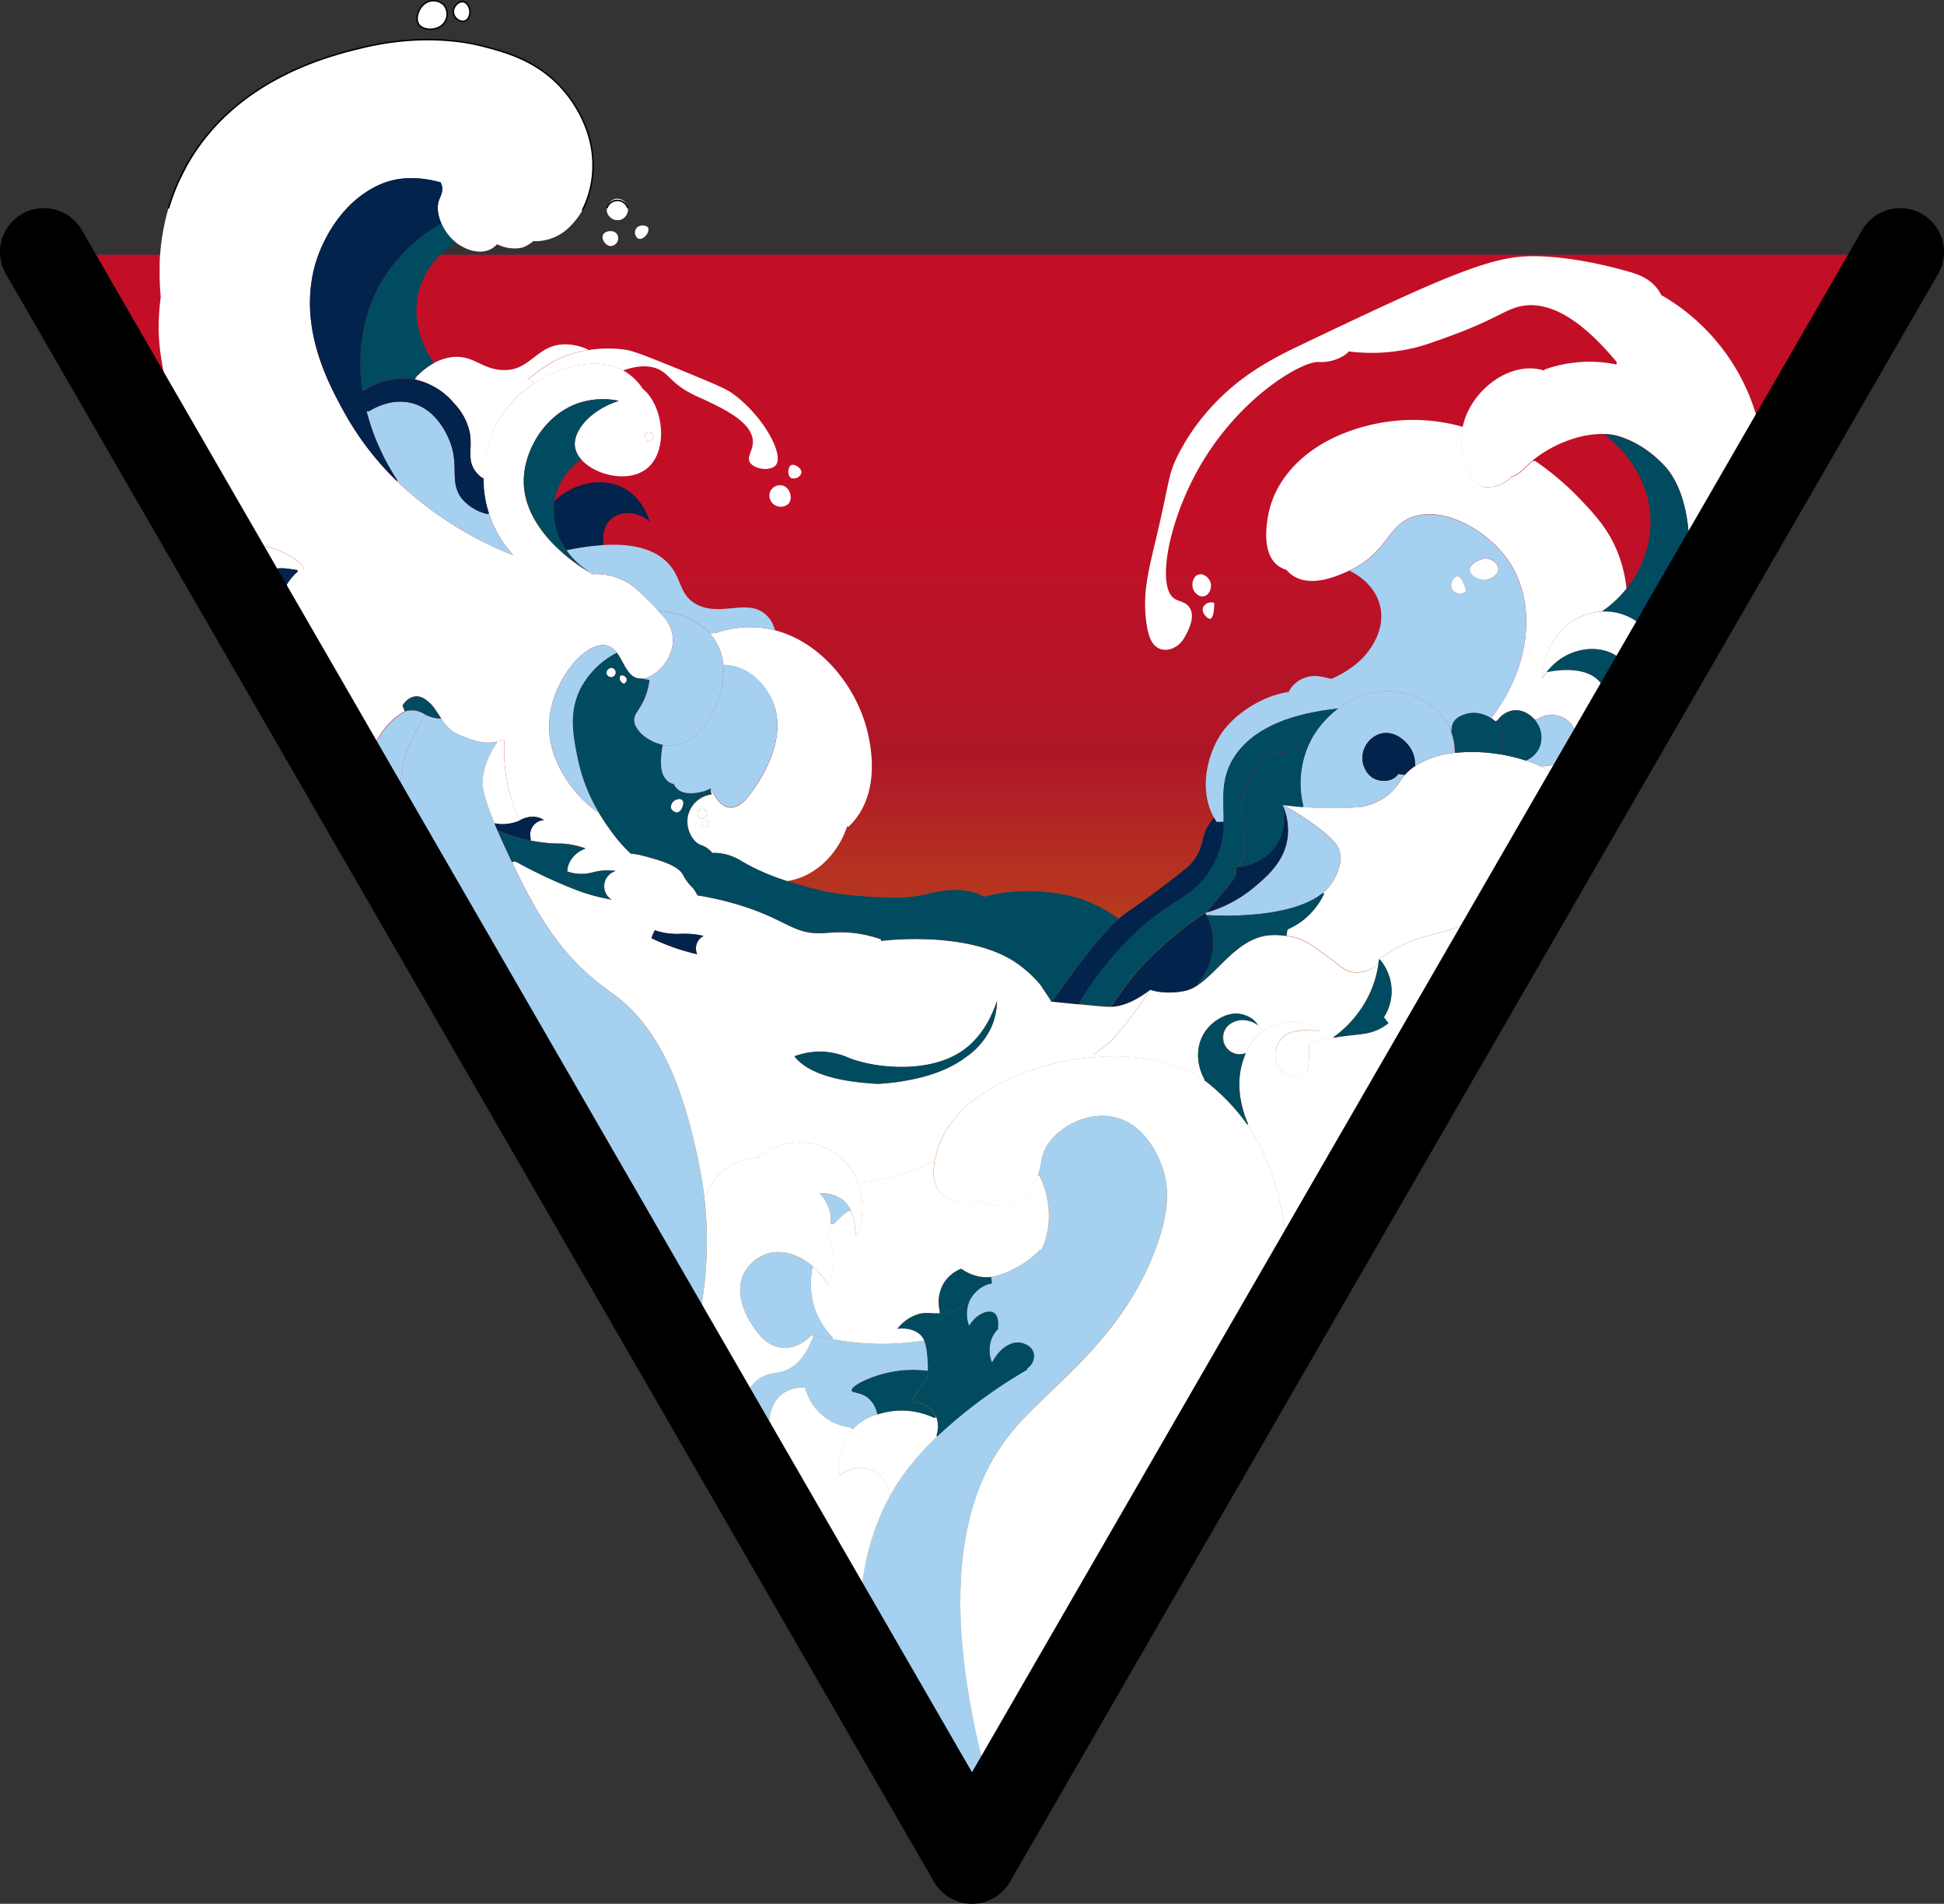 <svg xmlns="http://www.w3.org/2000/svg" xmlns:xlink="http://www.w3.org/1999/xlink" viewBox="0 0 665.09 651.19"><rect x="0" y="0" width="665.09" height="651.19" fill="#333333" stroke="none"/><defs><style>.cls-1{fill:url(#linear-gradient);}.cls-2{fill:#fff;}.cls-3{fill:#014b60;}.cls-4{fill:#a6d0ef;}.cls-5{fill:#01234c;}.cls-6,.cls-7,.cls-8{fill:none;stroke:#000;}.cls-6,.cls-8{stroke-linecap:round;stroke-linejoin:round;}.cls-6{stroke-width:0.44px;}.cls-7{stroke-miterlimit:10;stroke-width:0.5px;}.cls-8{stroke-width:30px;}</style><linearGradient id="linear-gradient" x1="368.65" y1="309.46" x2="368.65" y2="859.46" gradientTransform="translate(699.3 946.59) rotate(180)" gradientUnits="userSpaceOnUse"><stop offset="0" stop-color="#fff"/><stop offset="0.33" stop-color="#f80" stop-opacity="0.7"/><stop offset="0.4" stop-color="#ff8201" stop-opacity="0.7"/><stop offset="0.48" stop-color="#ff7006" stop-opacity="0.68"/><stop offset="0.55" stop-color="#ff520d" stop-opacity="0.66"/><stop offset="0.63" stop-color="#ff2917" stop-opacity="0.63"/><stop offset="0.69" stop-color="#ff0320" stop-opacity="0.6"/><stop offset="0.74" stop-color="#ff0220" stop-opacity="0.64"/><stop offset="0.84" stop-color="#ff0021" stop-opacity="0.7"/></linearGradient></defs><title>V1.2 - wave unbordered.1 border</title><g id="Layer_2" data-name="Layer 2"><g id="Layer_4" data-name="Layer 4"><polyline class="cls-1" points="13.11 87.13 330.65 637.13 648.2 87.13"/><g id="Waves_LP" data-name="Waves LP"><g id="_Group_" data-name="&lt;Group&gt;"><path class="cls-2" d="M553,124.68l.16-.78c-14.36-17.35-24.68-20.3-31.68-19.36-6.22.82-9,4.6-27,11-5.8,2.09-8.92,3.19-13.22,4a61.9,61.9,0,0,1-19.88.65l0,.2a13,13,0,0,1-1.72,1.32,15.17,15.17,0,0,1-8.73,2.11c-5.71-.15-28.32,12.67-42.11,38.72-9.34,17.66-13,38.34-7,42.25,1.56,1,3.91,1,5.26,3.21,1.75,2.91-.1,7-1.92,10.19s-5.7,5.08-8.83,3.51c-2.34-1.18-3.48-4.11-4.11-8.63-1.43-10.24.72-17.88,3.43-29.41,4.59-19.49,3.92-20.78,7-27.28a72.72,72.72,0,0,1,10.7-15.95c10.76-12.31,22.85-18.22,32.42-22.78,41-19.52,61.74-29.29,75.69-29.92,0,0,13.36-1.27,36.09,5.28,2.88.83,7,2.25,9.74,6.12a13.6,13.6,0,0,1,1.19,2l.13-.06a70.41,70.41,0,0,1,34.25,49.9c-6,14.57-14.44,30.66-25.76,50.2,2.45-18.76-.37-34.09-7.68-41.93-8.68-9.31-17.83-10.58-17.83-10.58a24.71,24.71,0,0,0-3-.23,33.45,33.45,0,0,0-10.18,1.57,42.77,42.77,0,0,0-12.43,6.24q-.92.7-1.69,1.35c-3.41,2.87-4.88,5.05-7.08,5.31v.06a11.43,11.43,0,0,1-2.68,2.16,11.11,11.11,0,0,1-6.94,1.46c-4.93-1-8.78-11.27-7.29-19.92,0-.23.08-.46.13-.68,2.35-11.33,14-21,24.68-19.89a15.58,15.58,0,0,1,3.21.66l.11-.35A44.75,44.75,0,0,1,539,124,44,44,0,0,1,553,124.68Z"/><path class="cls-3" d="M569.46,159.37c7.31,7.84,10.13,23.17,7.68,41.93q-4.91,8.48-10.55,17.87c-4-5.73-10.43-10.34-18.38-10V209a38.68,38.68,0,0,0,8.19-7.67,35.78,35.78,0,0,0,8.24-22c.39-19-14.48-29.76-16-30.79a24.71,24.71,0,0,1,3,.23S560.78,150.06,569.46,159.37Z"/><path class="cls-2" d="M566.59,219.17q-3.83,6.38-8,13.23a14.26,14.26,0,0,0-4.52-7.28c-6.34-5.24-18.21-4-24.87,4.74a20.43,20.43,0,0,0-1.53,2.3c-.25-11.86,8.52-21.75,19.36-22.88.4,0,.79-.07,1.18-.08C556.16,208.82,562.59,213.44,566.59,219.17Z"/><path class="cls-3" d="M554.08,225.12a14.26,14.26,0,0,1,4.52,7.28q-4.37,7.16-9.13,14.88c1.33-6,.37-11.19-2.43-14.24-5.12-5.61-16-3.47-17.73-3.11l-.1-.07C535.87,221.12,547.74,219.88,554.08,225.12Z"/><path class="cls-2" d="M537.49,266.68c-.28.46-.57.92-.85,1.38a49.74,49.74,0,0,0-9.87-6,12.12,12.12,0,0,0,5.65-.84c1-.4,5.86-2.39,6.64-7.17a8.33,8.33,0,0,0-2-6.91c-3.19-3.48-8-2.44-8.26-2.38a8.34,8.34,0,0,0-3,1.36l-.76,0c-1.07-1.2-3.9-3.77-7.65-3.09a8.25,8.25,0,0,0-5.14,3.45l-.75.17a9.81,9.81,0,0,0-1.32-1l.17-.24c13.91-18.14,15.48-40.57,5-54.67-6.86-9.24-20.89-17.51-31.68-14.08-9.15,2.9-8.88,12.44-22,18.48-3.82,1.76-13.42,6.19-19.8,1.43a10.36,10.36,0,0,1-1.78-1.68l-.05,0a9,9,0,0,1-3-1.55c-5.17-4.14-3.78-13.26-3.34-16.15a31.86,31.86,0,0,1,5.1-12.89c9.86-14.72,27.76-18.48,32.12-19.4a62.27,62.27,0,0,1,29.48,1.09l.14,0c-.05.22-.1.45-.13.68-1.5,8.64,2.36,18.94,7.29,19.92a11.11,11.11,0,0,0,6.94-1.46,11.43,11.43,0,0,0,2.68-2.16V163c2.2-.26,3.67-2.44,7.08-5.31h.84a94.77,94.77,0,0,1,15,12.68c5.2,5.43,10,10.51,13.21,18.61a43.2,43.2,0,0,1,1.51,4.43c.12.45.24.88.34,1.31a43,43,0,0,1,.86,4.26c.09.58.17,1.13.23,1.64,0,.23,0,.46.07.67a38.68,38.68,0,0,1-8.19,7.67v.21c-.39,0-.78,0-1.18.08-10.84,1.14-19.61,11-19.36,22.88a20.43,20.43,0,0,1,1.53-2.3l.1.07c1.74-.36,12.61-2.5,17.73,3.11,2.8,3.05,3.76,8.28,2.43,14.24Q543.78,256.53,537.49,266.68Z"/><path class="cls-2" d="M556.1,199c.1.58.17,1.13.23,1.64C556.27,200.14,556.19,199.59,556.1,199Z"/><path class="cls-2" d="M554.9,193.44c.12.44.24.88.34,1.31C555.13,194.32,555,193.89,554.9,193.44Z"/><path class="cls-2" d="M549.47,247.28c-1.36,6.2-5.19,13.19-12,19.4Q543.77,256.51,549.47,247.28Z"/><path class="cls-4" d="M537,247.15a8.33,8.33,0,0,1,2,6.91c-.77,4.78-5.66,6.78-6.64,7.17a12.12,12.12,0,0,1-5.65.84,45.51,45.51,0,0,0-4.37-1.75l-.41-.14v0a8.93,8.93,0,0,0,4.47-4.06,9,9,0,0,0-1-9.35,6.8,6.8,0,0,0-.48-.57l.76,0a8.34,8.34,0,0,1,3-1.36C529,244.72,533.83,243.68,537,247.15Z"/><path class="cls-2" d="M531.34,276.59l-1.43,2.31q-8.29,13.39-17.55,28.38l-.48-.29a35.77,35.77,0,0,1-11.14,9.07c-7.31,3.74-12.57,3-21.82,7.65a53.43,53.43,0,0,0-7.17,4.37.68.68,0,0,1,0,.13c0,.41-.09.84-.15,1.29a10.59,10.59,0,0,1-3.54,2.32,10,10,0,0,1-5,.68c-2.31-.33-3.82-1.48-5.55-2.84-2.64-2.08-5.44-4-8.13-6a20.15,20.15,0,0,0-9.22-3.59l.33-2.17a24.49,24.49,0,0,0,4.87-2.78,25.05,25.05,0,0,0,7.69-9.47l-.54-.18a14.9,14.9,0,0,0,3.7-4.29c.93-1.67,3.34-6,2-10.4-.27-.91-1.21-3.48-9.41-9.3a94,94,0,0,0-9.58-6l0-.18c1.59.2,3.85.47,6.55.68l1.82.14a123.2,123.2,0,0,0,18.63-.17v-.07a20.5,20.5,0,0,0,7.78-3.28c3.69-2.61,5.19-5.85,6.16-7q.22-.28.48-.55a18,18,0,0,1,3.62-3.1,30.77,30.77,0,0,1,13.57-4.44,56.67,56.67,0,0,1,14.28.34,57.53,57.53,0,0,1,9.89,2.32l.41.14a45.51,45.51,0,0,1,4.37,1.75,49.74,49.74,0,0,1,9.87,6Z"/><path class="cls-3" d="M525.51,246.75a9,9,0,0,1,1,9.35,8.93,8.93,0,0,1-4.47,4.06v0a57.53,57.53,0,0,0-9.89-2.32l0-.14a8.58,8.58,0,0,0,1.89-6.91,7.66,7.66,0,0,0-2.5-4.1l.75-.17a8.25,8.25,0,0,1,5.14-3.45c3.75-.68,6.57,1.89,7.65,3.09A6.8,6.8,0,0,1,525.51,246.75Z"/><path class="cls-4" d="M440.91,236.65a9.68,9.68,0,0,1,5.8-4.93c3.41-1.14,6.38,0,8.78.48v0a33.88,33.88,0,0,0,9.68-6.16l.55-.5c.81-.77,8.59-8.43,6.5-18-1.8-8.23-9.61-11.9-10.56-12.32,13.12-6,12.85-15.58,22-18.48,10.8-3.43,24.83,4.84,31.68,14.08,10.47,14.1,8.91,36.53-5,54.67l-.17.24a11.46,11.46,0,0,0-1.9-1c-.29-.12-.51-.2-.64-.25a9.88,9.88,0,0,0-6-.27c-1.08.32-3.58,1-4.6,3.32a5.13,5.13,0,0,0-.4,2.57l-.21.08a19.24,19.24,0,0,0-1-2.24c-5.08-9.55-16.48-11.16-17.94-11.34-7-.88-14,1.53-19.67,5.78-22.5,2.39-31.41,10.23-35.47,16.57-5,7.75-3.56,14.68-3.69,22.25l-2.47,0c-.25-.4-.54-.88-.83-1.43a23.21,23.21,0,0,1-1.27-2.77c-4.16-11,1.25-21.65,2.09-23.29,5-9.76,15.66-14.29,17.24-14.94a34.54,34.54,0,0,1,7.35-2.1Zm71.7-42c0-1.75-1.86-3.62-4.52-3.7-3.14.68-5.32,2.4-5.27,3.9.07,2,3.43,3.85,6.16,3.25C510.48,197.8,512.6,196.55,512.61,194.68Zm-15.67,7.07a3.27,3.27,0,0,0,4.7.48c-.77-3.13-2.08-5.22-3.14-5.12S495.68,199.92,496.94,201.75Z"/><path class="cls-3" d="M514,250.81a8.58,8.58,0,0,1-1.89,6.91l0,.14a56.67,56.67,0,0,0-14.28-.34l-.06-.55a20.72,20.72,0,0,0-1.29-6.83l.21-.08a5.13,5.13,0,0,1,.4-2.57c1-2.29,3.52-3,4.6-3.32a9.88,9.88,0,0,1,6,.27c.13,0,.35.12.64.25a11.46,11.46,0,0,1,1.9,1,9.81,9.81,0,0,1,1.32,1A7.66,7.66,0,0,1,514,250.81Z"/><path class="cls-2" d="M508.08,191c2.67.08,4.53,1.95,4.52,3.7s-2.13,3.12-3.63,3.45c-2.73.61-6.09-1.21-6.16-3.25C502.77,193.39,504.94,191.66,508.08,191Z"/><path class="cls-2" d="M475,350l-1.56-2a16.71,16.71,0,0,0,2.65-9.2,16.88,16.88,0,0,0-4-10.54l-.39,0a.68.68,0,0,0,0-.13,53.43,53.43,0,0,1,7.17-4.37c9.25-4.66,14.51-3.91,21.82-7.65A35.77,35.77,0,0,0,511.88,307l.48.29L507,316c-24,39-46.32,75.81-66.88,110.15-.16-2.46-.44-5.4-1-8.7a92.1,92.1,0,0,0-2.41-10.83,72.1,72.1,0,0,0-9.22-20.84s-.3-.46-.87-1.23h.4c-1.4-3.19-4.94-12.37-1.69-22,.21-.62.48-1.39.83-2.24a17.78,17.78,0,0,1,4.27-6.17,19.12,19.12,0,0,1,1.7-1.42,16.61,16.61,0,0,1,8.41-3.21c5.91-.5,10.87,2.32,10.76,2.83,0,.18-.7.16-2.44.1-2.17-.07-5.57-.18-7.94.94a8.51,8.51,0,0,0-4.62,7.28c0,1,.11,4.62,3.12,6.42a7,7,0,0,0,7.55-.48l.32.06c.19-1,.33-2,.44-3a33.62,33.62,0,0,0,0-6.73,84.29,84.29,0,0,1,8.51-2c7.73-1.36,10.77-.8,15.11-2.74A15.86,15.86,0,0,0,475,350Z"/><path class="cls-2" d="M501.64,202.23a3.27,3.27,0,0,1-4.7-.48c-1.26-1.83.4-4.53,1.56-4.64S500.87,199.1,501.64,202.23Z"/><path class="cls-4" d="M449,252.21a33.62,33.62,0,0,1,8.8-9.87c5.65-4.25,12.62-6.66,19.67-5.78,1.45.18,12.86,1.79,17.94,11.34a19.24,19.24,0,0,1,1,2.24,20.72,20.72,0,0,1,1.29,6.83l.06.55a30.77,30.77,0,0,0-13.57,4.44l-.1-.15a10.52,10.52,0,0,0-1.21-5.32c-1.79-3.29-6.28-7-11-5.4a8.75,8.75,0,0,0-5.71,9.42c.06.37.78,4.7,4.61,6.11,2.09.77,5.39.82,7.31-1.51a4,4,0,0,0,.29-.39l2.2.33q-.25.28-.48.55c-1,1.19-2.47,4.44-6.16,7a20.5,20.5,0,0,1-7.78,3.28V276a123.2,123.2,0,0,1-18.63.17l-1.82-.14.06-.74A32.45,32.45,0,0,1,447.58,255c.43-1,.92-1.9,1.44-2.83Z"/><path class="cls-5" d="M478.42,264.71a4,4,0,0,1-.29.39c-1.93,2.32-5.22,2.28-7.31,1.51-3.83-1.41-4.55-5.74-4.61-6.11a8.75,8.75,0,0,1,5.71-9.42c4.74-1.59,9.23,2.11,11,5.4a10.52,10.52,0,0,1,1.21,5.32l.1.15a18,18,0,0,0-3.62,3.1Z"/><path class="cls-3" d="M471.58,329.5c.06-.45.11-.88.15-1.29l.39,0a16.88,16.88,0,0,1,4,10.54,16.71,16.71,0,0,1-2.65,9.2l1.56,2a15.86,15.86,0,0,1-3.63,2.29c-4.34,1.94-7.38,1.37-15.11,2.74v-.28a38.43,38.43,0,0,0,13.2-16.92A36.2,36.2,0,0,0,471.58,329.5Z"/><path class="cls-2" d="M471.58,329.5a36.2,36.2,0,0,1-2.13,8.27,38.43,38.43,0,0,1-13.2,16.92V355a84.29,84.29,0,0,0-8.51,2,33.62,33.62,0,0,1,0,6.73c-.11,1-.25,2-.44,3l-.32-.06a7,7,0,0,1-7.55.48c-3-1.8-3.14-5.4-3.12-6.42a8.51,8.51,0,0,1,4.62-7.28c2.37-1.13,5.76-1,7.94-.94,1.73.06,2.39.09,2.44-.1.11-.51-4.85-3.34-10.76-2.83a16.61,16.61,0,0,0-8.41,3.21l-1.7-2a8.4,8.4,0,0,0-1.7-2,10.15,10.15,0,0,0-4.91-2c-4.06-.48-9.15,2.34-11.81,6.52-2.93,4.6-2.83,10.75.1,16l-.16.22c-9.55-6.72-23.46-9.06-37.56-7.9l-.1-1.12a40,40,0,0,0,5.49-4.18c1.3-1.19,3.11-3.15,7.81-9.35,2.51-3.3,4.43-6.17,5.72-8.19h0l.13-.21a22.2,22.2,0,0,0,3,.7,26.53,26.53,0,0,0,9.1-.35,13,13,0,0,0,4.31-2c7.06-4.74,13.41-15.53,23.7-16.92a25.44,25.44,0,0,1,6.55.16,20.15,20.15,0,0,1,9.22,3.59c2.69,2,5.49,3.89,8.13,6,1.73,1.36,3.24,2.52,5.55,2.84a10,10,0,0,0,5-.68A10.59,10.59,0,0,0,471.58,329.5Z"/><path class="cls-4" d="M438.91,275.58l-.13-.3.43.06,0,.18a94,94,0,0,1,9.58,6c8.19,5.83,9.14,8.4,9.41,9.3,1.34,4.41-1.07,8.73-2,10.4a14.9,14.9,0,0,1-3.7,4.29c-11.22,9.07-36.47,7.71-39.62,7.49l-.23,0-.22-.73.2-.06a44.29,44.29,0,0,0,16.49-8.73c4.37-3.71,10.38-8.79,11.41-17A21.31,21.31,0,0,0,438.91,275.58Z"/><path class="cls-3" d="M457.83,242.34a33.62,33.62,0,0,0-8.8,9.87h0a18.37,18.37,0,0,1-8.31,4.81c-4.14,1-6.9,0-9.22,1.91-1.87,1.58-2.31,4.16-2.39,6a11.46,11.46,0,0,0-2.38,2.88c-4.38,7.1.11,20.95-1,24.62a8.5,8.5,0,0,1-.53,1.36,8.37,8.37,0,0,1-2.27,2.75s0,.05,0,.09a6.09,6.09,0,0,1-.08,1.91,6.33,6.33,0,0,1-1.1,2.46c-1,1.49-4.42,5.67-9.22,11.12v0l-.2.06h0c-2.44,1.6-5.58,3.78-9.07,6.58-.71.57-5,4-9.41,8.38-6.55,6.48-9.76,11.42-13.63,16.82l0,.34h0l-.57,0c-1.24,0-3-.14-10.47-.86l0-.48a110.48,110.48,0,0,1,16.66-21.53c14.51-14.59,21.76-13.54,28.28-24.15a30,30,0,0,0,4.49-16.21c.13-7.57-1.27-14.5,3.69-22.25C426.42,252.57,435.34,244.73,457.83,242.34Z"/><path class="cls-3" d="M452.47,305.5l.54.18a25.05,25.05,0,0,1-7.69,9.47,24.49,24.49,0,0,1-4.87,2.78l-.33,2.17a25.44,25.44,0,0,0-6.55-.16c-10.29,1.4-16.64,12.19-23.7,16.92l-.18-.27a21.44,21.44,0,0,0,3.14-23.5V313C416,313.21,441.25,314.57,452.47,305.5Z"/><path class="cls-3" d="M429.12,265c.08-1.86.51-4.44,2.39-6,2.31-1.95,5.08-.87,9.22-1.91a18.37,18.37,0,0,0,8.31-4.81c-.53.92-1,1.87-1.44,2.83a32.45,32.45,0,0,0-1.76,20.24l-.06.74c-2.7-.21-5-.48-6.55-.68l-.43-.06.13.3a17.42,17.42,0,0,1-1.85,12.89c-4.54,7.53-13.2,8.11-13.94,8.16l-.13,0s0-.06,0-.09a8.37,8.37,0,0,0,2.27-2.75,8.5,8.5,0,0,0,.53-1.36c1.06-3.67-3.42-17.51,1-24.62A11.46,11.46,0,0,1,429.12,265Z"/><path class="cls-5" d="M438.91,275.58a21.31,21.31,0,0,1,1.59,10.84c-1,8.23-7,13.31-11.41,17a44.29,44.29,0,0,1-16.49,8.73v0c4.8-5.46,8.19-9.64,9.22-11.12a6.33,6.33,0,0,0,1.1-2.46,6.09,6.09,0,0,0,.08-1.91l.13,0c.74,0,9.4-.62,13.94-8.16A17.42,17.42,0,0,0,438.91,275.58Z"/><path class="cls-2" d="M346.09,368.66h0a88.47,88.47,0,0,1,28.31-7.09c14.11-1.15,28,1.18,37.56,7.9l.59.41a70.67,70.67,0,0,1,14.08,14.65c.57.77.87,1.23.87,1.23a72.1,72.1,0,0,1,9.22,20.84,92.1,92.1,0,0,1,2.41,10.83c.53,3.29.81,6.23,1,8.7-42.1,70.34-76.74,130.14-102.91,176l-1.28-.73c-15.41-62.6-4-93.94,9.73-111,12.51-15.61,37.11-30.8,49.29-62.19,5-12.93,5.36-21.85,2.47-29.56-.84-2.24-5.38-14.35-16.6-16.61-10.36-2.08-21.6,5.19-24,12.77-.7,2.19-.59,4.18-1.75,7.3a19.88,19.88,0,0,1-.8,1.9c-1.3,2.73-2.85,6-6.13,7.67-5.37,2.75-11.61-.62-12.69-1.24-4.93,1.83-10.7.75-13.63-2.44-2.6-2.82-2.68-7-2.07-10.6a34.36,34.36,0,0,1,2.07-7C325.53,381.17,334.7,373.72,346.09,368.66Z"/><path class="cls-2" d="M430.46,350.73l1.7,2a19.12,19.12,0,0,0-1.7,1.42,17.78,17.78,0,0,0-4.27,6.17l-.26,0a5.7,5.7,0,0,1-4.53-10.39,7.5,7.5,0,0,1,5.67-.76A8.63,8.63,0,0,1,430.46,350.73Z"/><path class="cls-3" d="M428.76,348.74a8.4,8.4,0,0,1,1.7,2,8.63,8.63,0,0,0-3.4-1.61,7.5,7.5,0,0,0-5.67.76,5.68,5.68,0,0,0,4.53,10.39l.26,0c-.35.84-.62,1.61-.83,2.24-3.25,9.61.29,18.79,1.69,22h-.4a70.67,70.67,0,0,0-14.08-14.65l-.59-.41.16-.22c-2.92-5.21-3-11.35-.1-16,2.66-4.18,7.75-7,11.81-6.52A10.15,10.15,0,0,1,428.76,348.74Z"/><path class="cls-5" d="M416.2,281.12l2.47,0a30,30,0,0,1-4.49,16.21c-6.52,10.61-13.77,9.56-28.28,24.15a110.48,110.48,0,0,0-16.66,21.53l0,.48-.4,0c-4.87-.48-7.44-.75-8.8-.88,3.71-5.54,7-10,9.54-13.31,7.59-9.92,11.44-13.49,13.18-15l.32-.27c2.32-2,3.11-2.32,7.93-5.78,6.6-4.74,11.74-8.78,15.05-11.45a16.3,16.3,0,0,0,4.59-6.57c.94-2.6.94-5,2.88-8.11a18.43,18.43,0,0,1,1.8-2.4l.08,0C415.67,280.24,416,280.71,416.2,281.12Z"/><path class="cls-2" d="M415.42,206.23c0,3-.47,5.26-1.36,5.43s-3.28-2.17-2.38-4.07A3.1,3.1,0,0,1,415.42,206.23Z"/><path class="cls-5" d="M412.84,313.09a21.44,21.44,0,0,1-3.14,23.5l.18.27a13,13,0,0,1-4.31,2,26.53,26.53,0,0,1-9.1.35,22.2,22.2,0,0,1-3-.7l-.13.21h0c-5.88,4.49-10.25,5.52-13.05,5.66l0-.34c3.87-5.4,7.09-10.34,13.63-16.82,4.4-4.35,8.7-7.81,9.41-8.38,3.49-2.8,6.64-5,9.07-6.58h0l.22.73.23,0Z"/><path class="cls-2" d="M414.23,199.54c.38,1.79-.58,4.07-2.38,4.41s-3.26-1.2-3.73-2.72c-.57-1.81.24-4.28,2-4.74S413.84,197.68,414.23,199.54Z"/><path class="cls-4" d="M339.34,439l-.26-2.2a23.53,23.53,0,0,0,7.48-2.6,32.69,32.69,0,0,0,9.27-6.71h.52c.13-.29.26-.58.39-.88a28.4,28.4,0,0,0,1.61-16,31,31,0,0,0-2.66-8.32l-.62-.23c1.16-3.12,1.06-5.1,1.75-7.3,2.41-7.58,13.65-14.85,24-12.77,11.22,2.25,15.75,14.36,16.6,16.61,2.89,7.71,2.54,16.63-2.47,29.56-12.18,31.39-36.78,46.58-49.29,62.19-13.69,17.09-25.15,48.43-9.73,111l1.28.73q-3.52,6.15-6.83,12C320,595.12,307.9,573.31,294.22,549c1.12-16.69,5.55-28.65,10.08-37a71,71,0,0,1,4.37-7,94.34,94.34,0,0,1,12-13.68A166.69,166.69,0,0,1,348.84,470c.87-.53,1.75-1.06,2.63-1.57l-.18-.32a5.17,5.17,0,0,0,2.39-5.1c-.59-2.94-4.22-3.71-4.43-3.75-3.39-.66-7.44,2-9.88,6.81a11.32,11.32,0,0,1,0-8.51,10,10,0,0,1,2.13-3.07l-.09-.33c0-.31.46-3.92-1.36-5.1s-5.87.09-8.52,4.43a11.33,11.33,0,0,1,0-8.18,11,11,0,0,1,5.11-5.45A9.14,9.14,0,0,1,339.34,439Z"/><path class="cls-2" d="M238.46,326.38l0-.13a4.74,4.74,0,0,1,2.24-6.11,26.69,26.69,0,0,0-4.59-.71c-2.06-.14-3.16,0-4.73,0a24,24,0,0,1-6.94-1.1l-.38-.21a12,12,0,0,0-1.15,2.65l-.05.19.26.07A73.69,73.69,0,0,0,238.46,326.38Zm102.62,16c-3.64,11.06-9.74,15.74-12.56,17.54-11.87,7.55-30.11,5.2-38.08,1.94a25.29,25.29,0,0,0-9.54-2.14,24.94,24.94,0,0,0-9,1.57l-.09.08.42.49c3.39,3.87,10.75,8,28.37,8.9,10.24-.7,21.73-3,29.92-9.19a25.3,25.3,0,0,0,8.8-10.56A23,23,0,0,0,341.08,342.35ZM150.62,62.22l-.12.07c-4.36-1.13-12.45-2.79-20.64.88-15.56,7-21.05,24.09-21.7,26.24-.14.46-.24.81-.31,1-6,21.37,4.53,40.72,9.68,50.17a100.34,100.34,0,0,0,18.29,24,122.25,122.25,0,0,0,39.8,25.32,39.31,39.31,0,0,1-8.32-14.24c-.18-.52-.33-1.06-.48-1.6A38.37,38.37,0,0,1,182.93,131c9.25-6,21.59-9.07,30.39-4.22.24.12.48.26.7.4a19.17,19.17,0,0,1,5.9,5.83h0a11.42,11.42,0,0,1,.92.83c6.43,6.37,7.86,21.55-.33,27-6.34,4.21-16.89,1.57-21.54-3.56a8.46,8.46,0,0,1-2.23-4.36c-.83-5.47,5.11-12.66,15-15.84a26.46,26.46,0,0,0-14.08.88c-11.4,4.07-18.36,16.21-18.48,26.4-.16,14.24,12.9,25.68,22.08,31.13.4.25.79.48,1.18.69v.24a22.35,22.35,0,0,1,4.71.18,22.06,22.06,0,0,1,7.38,2.61c2.39,1.34,3.93,2.83,6.94,5.76,1.56,1.52,2.9,2.95,4,4.22q.69.77,1.27,1.45a12.7,12.7,0,0,1,3.45,7.42c.58,6.93-5.57,13.69-10.52,14.08a5.4,5.4,0,0,1-.92,0c-4-.37-5.25-5.63-7.76-8.92a6,6,0,0,0-3.68-2.52c-7-1.3-18.2,11.71-19.36,25.52-1.18,14,9,24.71,10.56,26.4a37.79,37.79,0,0,0,6,5.17l.19-.11c1.45,2.46,2.81,4.4,3.76,5.77a56.65,56.65,0,0,0,4.26,5.41q1.56,1.73,3.08,3.15l0,0c.24,0,.52,0,.83.07a22.58,22.58,0,0,1,3.1.58c5.5,1.46,12.13,3.23,13.93,6.56a17.24,17.24,0,0,0,2.42,3.54c.41.46.74.74.86.89a12.51,12.51,0,0,1,1.69,2.63,107.19,107.19,0,0,1,13.06,2.94c17.25,5,19.39,10.32,29.32,10,3.28-.11,7.88-.87,14.59.49a42.63,42.63,0,0,1,5.84,1.62l.06.54c6.9-.86,31.09-2.4,45.71,7.16a42.08,42.08,0,0,1,8.8,7.92l3.52,5.28,0,.39.48.05c1.36.13,3.93.4,8.8.88l.4,0c7.46.72,9.23.88,10.47.86l.57,0h0c2.8-.14,7.17-1.17,13.05-5.66-1.29,2-3.21,4.89-5.72,8.19-4.7,6.2-6.5,8.16-7.81,9.35a40,40,0,0,1-5.49,4.18l.1,1.12a88.47,88.47,0,0,0-28.31,7.09h0c-11.4,5.06-20.56,12.52-24.28,21.65a34.36,34.36,0,0,0-2.07,7l-.7-.11a69.82,69.82,0,0,1-14.13,5.43,57.91,57.91,0,0,1-11.38,1.77,20.84,20.84,0,0,0-2.62-4.89,21.41,21.41,0,0,0-10.33-7.68c-10.71-3.64-20,3-21.05,3.71V396a19,19,0,0,0-12.79,5.1,19.53,19.53,0,0,0-5.1,7.83l-.72.09c-.47-3.85-1.14-7.85-2-12-3.21-14.65-9.21-42-28.19-56.33-3.61-2.72-10.76-7.43-18.14-16.45a110.67,110.67,0,0,1-10.84-16.45c-2.31-4.06-3.75-7.06-6.54-12.9l1.1-.27A168,168,0,0,0,197,304.36a62.92,62.92,0,0,0,9.41,2.8c.48.1,1.4.27,2.69.56v-.06a5.42,5.42,0,0,1,1.53-9.74,19.06,19.06,0,0,0-4.22-.16c-2.65.19-3.79.84-5.91,1.07a14.92,14.92,0,0,1-6.29-.69h-.17c0-3.34,2.5-6.59,6.29-7.94a31,31,0,0,0-4.66-1.26c-3.5-.68-4.26-.21-8.44-.62-2.2-.22-4.15-.54-5.79-.85l.11-.61a5,5,0,0,1,4.52-6.36,7.37,7.37,0,0,0-4-1.15,10.2,10.2,0,0,0-4.23,1.22l-.58-.75A58.74,58.74,0,0,1,172.54,259c-.08-1.87-.07-3.63,0-5.28l.11-.31-.46-.18-.05-.14a14.39,14.39,0,0,1-2.17.62l-.08,0c-4.55,1-8.43-.57-11.44-1.76a21.24,21.24,0,0,1-2.86-1.31s-.52-.3-1-.63a15.83,15.83,0,0,1-3.73-4.37l-.32-.48c-1.72-2.61-2.57-3.91-3.59-4.79-1.18-1-2.63-2.28-4.59-2.2-2.75.11-4.43,2.76-4.66,3.13l.82,2c-2.26,1-8.94,5.66-11.63,15.13a28.12,28.12,0,0,0-.89,4.62c-12-19.67-22.3-36.62-31.09-51.6l.16-.1a31.43,31.43,0,0,0,1.78,2.79l.16-.11a17.64,17.64,0,0,1,.53-13,16.1,16.1,0,0,1,4.18-5.4l.08-.67c1.11.14,1.9.13,2.08-.32.39-1-2.53-3.38-6.16-5.28-7.89-4.14-12.74-2.62-17.3-3.45a365,365,0,0,1-16.31-33.35A187.92,187.92,0,0,1,57,132.47a.07.07,0,0,0,0,0c-2.09-10.45-3.39-16.9-2.34-28,.1-1,.21-2,.33-2.95a86.27,86.27,0,0,1-.36-10c0-.2,0-.4,0-.61s0-.23,0-.35c0-.33,0-.65,0-1h0c0-.43,0-.87.07-1.3,0-.63.08-1.28.14-1.93s.1-1.08.15-1.63.09-.81.14-1.21l.13-1c.1-.77.21-1.54.34-2.31l.16-.9c.2-1.16.44-2.33.7-3.52.07-.28.13-.56.2-.85s.13-.55.2-.83c.23-.92.48-1.84.75-2.77l.26-.87Q58.43,68.75,59,67c.31-.84.62-1.68,1-2.53.24-.59.48-1.18.75-1.77.13-.31.26-.62.41-.92s.33-.76.52-1.14l.26-.54c.18-.39.38-.77.57-1.15s.51-1,.77-1.49a69.64,69.64,0,0,1,4.2-6.83C85,25.52,114.37,18.56,124.41,16.18c21.44-5.09,37.06-1.36,40.59-.45,8.13,2.08,19.21,5.07,27.91,15.21,2.69,3.14,10.54,13.31,9.94,27a33.73,33.73,0,0,1-2.79,12.29l-.11.23-.38.78a.22.22,0,0,1,0,.06c-.08.17-.17.33-.26.5l0,0c-.21.39-.43.77-.66,1.14l-.14.23-.43.65s0,0,0,0c-.3.44-.62.88-1,1.31l-.52.64-.6.7-.53.57-.06.06-.35.36c-.16.16-.32.32-.49.48l-.3.27c-.33.3-.69.6-1.07.89l-.32.24c-.18.13-.36.26-.55.39l-.53.33a16.16,16.16,0,0,1-2.56,1.28,16.93,16.93,0,0,1-6.42,1.16l-.14-.18A13.29,13.29,0,0,1,179,84.59a9.93,9.93,0,0,1-2.91.38,13.56,13.56,0,0,1-3.92-.59,14.9,14.9,0,0,1-1.64-.62l-.47-.23,0,0a7.37,7.37,0,0,1-2,1.6c-3.84,2.13-8.81.33-12.12-2.21a14.59,14.59,0,0,1-1.44-1.25A17.27,17.27,0,0,1,151,76.38c-1.2-2.75-1.65-5.78-.68-8.19.39-1,1.43-2.79.84-4.84A4.42,4.42,0,0,0,150.62,62.22Zm72.49,88.22a1.64,1.64,0,0,0,.16-2.05,1.69,1.69,0,0,0-1.36-.45,1.52,1.52,0,0,0-1.06.38c-.4.49-.15,1.63.84,2.65A1.84,1.84,0,0,0,223.1,150.44Z"/><path class="cls-3" d="M269.36,301.34c4.64,1.52,9.26,2.75,13,3.6l1,.2A141.94,141.94,0,0,0,306.76,307l1.4,0c.86,0,1.71-.12,4.16-.32,4.28-.33,12.93-3.86,20.84-1.42a16.91,16.91,0,0,1,3.39,1.45l0,.07c16.26-4.59,31.8.24,31.8.24a49.14,49.14,0,0,1,14.08,7l.28.32c-1.74,1.49-5.6,5.06-13.18,15-2.51,3.28-5.83,7.77-9.54,13.31l-.48-.05,0-.39L356,336.89a42.08,42.08,0,0,0-8.8-7.92c-14.62-9.57-38.81-8-45.71-7.16l-.06-.54a42.63,42.63,0,0,0-5.84-1.62c-6.72-1.36-11.31-.61-14.59-.49-9.93.36-12.07-4.93-29.32-10a107.19,107.19,0,0,0-13.06-2.94,12.51,12.51,0,0,0-1.69-2.63c-.12-.15-.45-.43-.86-.89a17.24,17.24,0,0,1-2.42-3.54c-1.8-3.33-8.43-5.1-13.93-6.56a22.58,22.58,0,0,0-3.1-.58c-.31,0-.59-.06-.83-.07l0,0q-1.52-1.43-3.08-3.15a56.65,56.65,0,0,1-4.26-5.41c-1-1.37-2.31-3.31-3.76-5.77a59,59,0,0,1-7.08-18.25c-1.57-7.83-3.17-15.66.88-23.76a28.92,28.92,0,0,1,12.32-12.32l.16-.12c2.51,3.29,3.73,8.55,7.76,8.92a5.4,5.4,0,0,0,.92,0l2.55.41a24.63,24.63,0,0,1-.84,4c-1.72,5.79-4.41,7-4.4,9.68,0,3.48,4.7,7.41,9.8,8.5l-.11.52c-.86,4.33-.64,7.87.17,9.68a6.43,6.43,0,0,0,1.84,2.42,5.13,5.13,0,0,0,1.61.77l.17-.07a5,5,0,0,0,.84,1.43c2.62,3.13,8.23,1.52,8.85,1.39a9.64,9.64,0,0,0,2.88-1.14l.09.15,0,.16c.08.48.19,1.06.35,1.69l-.11,0a9.48,9.48,0,0,0-7.92,7c-1.14,4.62,1.6,9.13,4.11,10.15a10.63,10.63,0,0,1,1.89.84,9,9,0,0,1,2.31,2l.11-.08a18.05,18.05,0,0,1,3.57.32,18.54,18.54,0,0,1,6.49,2.65A76,76,0,0,0,269.36,301.34ZM233.55,275.7c.11-.36.41-1.41-.14-2s-2.14-.36-3,.42a3,3,0,0,0-.84,2.12,2.26,2.26,0,0,0,2,1.57C232.94,277.79,233.5,275.9,233.55,275.7Zm-20.09-41.85a1.54,1.54,0,0,0,.93-1.51,1.75,1.75,0,0,0-1.87-1.3c-.48.17-.56,1-.4,1.51A2.35,2.35,0,0,0,213.46,233.85Zm-2.81-3.74a1.59,1.59,0,0,0-1.32-1.65,1.83,1.83,0,0,0-1.82,1.73,1.64,1.64,0,0,0,1.73,1.39A1.57,1.57,0,0,0,210.65,230.11Z"/><path class="cls-2" d="M358.35,410.57a28.4,28.4,0,0,1-1.61,16c-.12.3-.26.59-.39.88h-.52a32.69,32.69,0,0,1-9.27,6.71,23.53,23.53,0,0,1-7.48,2.6,13.55,13.55,0,0,1-3.11,0,15.3,15.3,0,0,1-7.12-2.81,12.25,12.25,0,0,0-5.84,4.7,12.62,12.62,0,0,0-1.52,9.72l0,.8c-2.7.18-4.34-.44-7,.21a14.25,14.25,0,0,0-7.49,5.11c.62-.1,5.32-.72,8.17,2.39a5.4,5.4,0,0,1,1,1.65l-.36.05a90.22,90.22,0,0,1-18.05,1,91.29,91.29,0,0,1-12.92-1.52l.1-.54a26.47,26.47,0,0,1-6.1-9.63,26.81,26.81,0,0,1-.84-14.5l.13-.15a28,28,0,0,1,5.33,6.28c.45-1,3.83-8.81-.34-16.69l-.06-.11.4-.22a15.8,15.8,0,0,0,.71-3.89l1.09.05a28.58,28.58,0,0,1,4.5-4.17l1.28-.46c1.87,4,1.42,8.57,1.84,8.57.74,0,4-9.27.58-18.23a57.91,57.91,0,0,0,11.38-1.77A69.82,69.82,0,0,0,319,397.2l.7.11c-.62,3.6-.53,7.78,2.07,10.6,2.93,3.19,8.7,4.27,13.63,2.44,1.08.62,7.32,4,12.69,1.24,3.28-1.69,4.83-4.94,6.13-7.67a19.88,19.88,0,0,0,.8-1.9l.62.23A31,31,0,0,1,358.35,410.57Z"/><path class="cls-3" d="M317.23,471.52c.08-.74.16-1.65.18-2.68a34.2,34.2,0,0,0-.18-4.77,20.94,20.94,0,0,0-1-5.5,5.4,5.4,0,0,0-1-1.65c-2.85-3.11-7.54-2.48-8.17-2.39a14.25,14.25,0,0,1,7.49-5.11c2.66-.65,4.3,0,7-.21.37,0,.76-.07,1.17-.12a18.29,18.29,0,0,0,8.52-3.75h.33a11.33,11.33,0,0,0,0,8.18c2.65-4.34,6.69-5.63,8.52-4.43s1.4,4.8,1.36,5.1l.09.33a10,10,0,0,0-2.13,3.07,11.32,11.32,0,0,0,0,8.51c2.44-4.79,6.49-7.47,9.88-6.81.21,0,3.84.81,4.43,3.75a5.17,5.17,0,0,1-2.39,5.1l.18.32c-.88.51-1.76,1-2.63,1.57a166.69,166.69,0,0,0-28.21,21.27l-.33-.33a9,9,0,0,0,0-6.22,7.35,7.35,0,0,0-.66-1.28,8.35,8.35,0,0,0-7.83-3.74,34.37,34.37,0,0,1,5.11-7.83Z"/><path class="cls-3" d="M341.08,342.35a23,23,0,0,1-1.76,8.63,25.3,25.3,0,0,1-8.8,10.56c-8.19,6.19-19.69,8.49-29.92,9.19-17.62-.85-25-5-28.37-8.9l-.42-.49.09-.08a24.94,24.94,0,0,1,9-1.57,25.29,25.29,0,0,1,9.54,2.14c8,3.27,26.21,5.62,38.08-1.94C331.34,358.09,337.44,353.41,341.08,342.35Z"/><path class="cls-3" d="M339.09,436.79l.26,2.2a9.14,9.14,0,0,0-2.69.9,11,11,0,0,0-5.11,5.45h-.33a18.29,18.29,0,0,1-8.52,3.75c-.41.05-.8.1-1.17.12l0-.8a12.62,12.62,0,0,1,1.52-9.72,12.25,12.25,0,0,1,5.84-4.7A15.3,15.3,0,0,0,336,436.8,13.55,13.55,0,0,0,339.09,436.79Z"/><path class="cls-2" d="M320.31,491l.33.33a94.34,94.34,0,0,0-12,13.68,71,71,0,0,0-4.37,7,10.17,10.17,0,0,0-1.18-4.78,10.48,10.48,0,0,0-5.62-4.74c-5.12-1.74-9.6,1.68-10.24,2.18-.21-1.82-.74-8.2,3-13.84a16.59,16.59,0,0,1,1.42-1.86,17.78,17.78,0,0,1,8.52-5.17c.83-.26,1.59-.45,2.28-.62A25.93,25.93,0,0,1,319.62,485l.66-.26A9,9,0,0,1,320.31,491Z"/><path class="cls-3" d="M320.28,484.75l-.66.26a25.93,25.93,0,0,0-17.16-1.82c-.69.18-1.45.37-2.28.62l-.31-1a9.29,9.29,0,0,0-2.72-4.43c-2.66-2.3-5.58-1.71-5.79-2.72-.33-1.52,5.77-4.66,12.26-6.13a39.69,39.69,0,0,1,13.62-.68h.18c0,1-.11,1.95-.18,2.68l-.33.38a34.37,34.37,0,0,0-5.11,7.83,8.35,8.35,0,0,1,7.83,3.74A7.35,7.35,0,0,1,320.28,484.75Z"/><path class="cls-4" d="M317.23,464.06a34.2,34.2,0,0,1,.18,4.77h-.18a39.69,39.69,0,0,0-13.62.68c-6.49,1.48-12.59,4.61-12.26,6.13.21,1,3.13.42,5.79,2.72a9.29,9.29,0,0,1,2.72,4.43l.31,1a17.78,17.78,0,0,0-8.52,5.17l-.64-.73a18.38,18.38,0,0,1-9.19-3.75,18.66,18.66,0,0,1-6.48-9.88,11.46,11.46,0,0,0-7.15,1.71c-4.06,2.67-4.77,7.34-5.1,9.53a18.18,18.18,0,0,0,2,11.24l-.24.15q-5.16-9-10.55-18.4l.23-.13a14.09,14.09,0,0,1,5.11-7.16c3.16-2.16,5.82-1.61,8.85-2.72s6.81-4,9.75-11.94c0-.11.09-.21.12-.32,2,.53,4.12,1,6.49,1.5a91.29,91.29,0,0,0,12.92,1.52,90.22,90.22,0,0,0,18.05-1l.36-.05A20.94,20.94,0,0,1,317.23,464.06Z"/><path class="cls-2" d="M303.12,507.23A10.17,10.17,0,0,1,304.3,512c-4.52,8.31-9,20.27-10.08,37q-13.61-24.21-29.32-51.72l.24-.15a18.18,18.18,0,0,1-2-11.24c.33-2.19,1-6.87,5.1-9.53a11.46,11.46,0,0,1,7.15-1.71,18.66,18.66,0,0,0,6.48,9.88,18.38,18.38,0,0,0,9.19,3.75l.64.73a16.59,16.59,0,0,0-1.42,1.86c-3.71,5.64-3.19,12-3,13.84.63-.5,5.11-3.93,10.24-2.18A10.48,10.48,0,0,1,303.12,507.23Z"/><path class="cls-2" d="M289.87,282.62c-.18.48-.35.94-.52,1.35a29.77,29.77,0,0,1-7.5,11.19,27.16,27.16,0,0,1-6.2,4.27,23.42,23.42,0,0,1-6.29,1.92,76,76,0,0,1-15.41-6.7,18.54,18.54,0,0,0-6.49-2.65,18.05,18.05,0,0,0-3.57-.32l-.11.08a9,9,0,0,0-2.31-2,10.63,10.63,0,0,0-1.89-.84c-2.51-1-5.25-5.53-4.11-10.15a9.48,9.48,0,0,1,7.92-7l.11,0c-.16-.63-.27-1.21-.35-1.69l.25,0c.35.84,2.46,5.74,6.16,6.16s6.58-3.78,8.8-7c1.88-2.76,12.15-17.86,5.28-30.8-.73-1.38-4-7.46-10.78-10a18,18,0,0,0-4.87-1l-.55.06A19,19,0,0,0,246,221.6a18,18,0,0,0-3.19-4.95l2.1-.13a35,35,0,0,1,15.84-1.76,36.13,36.13,0,0,1,4.41.84c15.6,4.06,26.76,18.47,30.8,31.72.89,2.92,6.11,20.08-2.83,32.26a24.1,24.1,0,0,1-2.81,3.19Zm-48.06.18c.54-1,.37-1.89-.05-2.12s-1.83.49-1.75,1.2C240.06,282.39,240.81,282.91,241.81,282.81Zm0-4a1.68,1.68,0,0,0-1.14-2.12,1.7,1.7,0,0,0-2,1.42,1.8,1.8,0,0,0,1,1.84A1.73,1.73,0,0,0,241.77,278.81Z"/><path class="cls-2" d="M283.12,422.74l.06.11c4.17,7.88.79,15.7.34,16.69a28,28,0,0,0-5.33-6.28c-4.68-4.07-10.24-5.84-15.09-4.61a14.13,14.13,0,0,0-8.18,6.13c-4.6,7.82,1.58,17.17,2.39,18.39,1.75,2.65,4.95,7.49,10.55,7.83,5.19.32,9-3.43,9.8-4.35l.63.24c-2.94,7.89-6.68,10.82-9.75,11.94s-5.69.56-8.85,2.72a14.09,14.09,0,0,0-5.11,7.16l-.23.13q-7.51-13.07-15.45-26.75a130.75,130.75,0,0,0,2-43.11l.72-.09a19.53,19.53,0,0,1,5.1-7.83,19,19,0,0,1,12.79-5.1v-.42c1-.74,10.34-7.36,21.05-3.71a21.41,21.41,0,0,1,10.33,7.68,20.84,20.84,0,0,1,2.62,4.89c3.41,9,.16,18.21-.58,18.23-.42,0,0-4.58-1.84-8.57a9.88,9.88,0,0,0-2.76-3.62,12,12,0,0,0-7.87-2.26l0,0a13.59,13.59,0,0,1,3.8,10.41,15.8,15.8,0,0,1-.71,3.89Z"/><path class="cls-4" d="M291.11,414.05l-1.28.46a28.58,28.58,0,0,0-4.5,4.17l-1.09-.05a13.59,13.59,0,0,0-3.8-10.41l0,0a12,12,0,0,1,7.87,2.26A9.88,9.88,0,0,1,291.11,414.05Z"/><path class="cls-4" d="M277.66,456.65c-.85.92-4.61,4.66-9.8,4.35-5.61-.34-8.8-5.18-10.55-7.83-.8-1.21-7-10.57-2.39-18.39a14.13,14.13,0,0,1,8.18-6.13c4.86-1.22,10.41.55,15.09,4.61l-.13.15a26.81,26.81,0,0,0,.84,14.5,26.47,26.47,0,0,0,6.1,9.63l-.1.54c-2.37-.46-4.53-1-6.49-1.5,0,.11-.08.21-.12.32Z"/><path class="cls-2" d="M270.67,159.11c1.19-.59,3.73,1.08,3.52,2.64a2.75,2.75,0,0,1-3.52,1.76C269.3,162.74,269.49,159.7,270.67,159.11Z"/><path class="cls-2" d="M268,166.15c2.36.81,3.31,4.44,1.76,6.16a3.91,3.91,0,0,1-5.28,0,3.77,3.77,0,0,1-.88-4.4A3.72,3.72,0,0,1,268,166.15Z"/><path class="cls-2" d="M250.43,134.46c10.54,7.53,17.95,20.95,15,24.64-1.7,2.1-7.21,1.56-8.8-.88-1.43-2.21,1.39-4.19.88-7.92-.85-6.28-10.23-10.65-17.6-14.08a43.44,43.44,0,0,1-5.28-2.64c-5-3.06-5.9-5.47-8.8-7-2.31-1.26-6.07-2.09-12.32,0l-.14.26c-8.8-4.86-21.14-1.82-30.39,4.22l-2.19-1.41a68.44,68.44,0,0,1,8.08-5.7,37.26,37.26,0,0,1,12.36-4.2,43.43,43.43,0,0,1,12.29-.2c3.11.39,8.56,2.61,19.36,7C243,130.73,248.13,132.82,250.43,134.46Z"/><path class="cls-4" d="M264.49,213.71a14.72,14.72,0,0,1,.71,1.89,36.13,36.13,0,0,0-4.41-.84,35,35,0,0,0-15.84,1.76l-2.1.13c-4-4.44-10.28-7.28-17.19-7.61l-.18.17c-1.14-1.27-2.48-2.69-4-4.22-3-2.93-4.55-4.42-6.94-5.76a22.06,22.06,0,0,0-7.38-2.61,22.35,22.35,0,0,0-4.71-.18v-.24c-.39-.21-.77-.44-1.18-.69l0-.07a27.27,27.27,0,0,1-7.42-7.11l.26-.18a86.61,86.61,0,0,1,12.37-1.73c12-.7,18.39,2.4,22,6.13,5,5.23,3.68,10.75,9.68,14.08,8.21,4.55,17.42-2.05,23.76,3.52a9.17,9.17,0,0,1,.66.64l.26.29a10.41,10.41,0,0,1,1.51,2.27Z"/><path class="cls-4" d="M264.49,213.71l-.18-.35C264.38,213.48,264.43,213.59,264.49,213.71Z"/><path class="cls-4" d="M230.46,268.06l-.17.07a5.13,5.13,0,0,1-1.61-.77,6.43,6.43,0,0,1-1.84-2.42c-.81-1.81-1-5.35-.17-9.68l.11-.52a12.29,12.29,0,0,0,2.52.3c9.64.15,15.07-12.31,15.84-14.08a30.66,30.66,0,0,0,2.29-13.57l.55-.06a18,18,0,0,1,4.87,1c6.83,2.5,10.05,8.58,10.78,10,6.87,12.95-3.4,28-5.28,30.8-2.22,3.27-5.15,7.45-8.8,7s-5.81-5.32-6.16-6.16l-.25,0,0-.16-.09-.15a9.64,9.64,0,0,1-2.88,1.14c-.62.13-6.23,1.74-8.85-1.39A5,5,0,0,1,230.46,268.06Z"/><path class="cls-2" d="M262.8,211.09l-.26-.29Z"/><path class="cls-4" d="M222.22,232.57l-2.55-.41c4.95-.4,11.1-7.16,10.52-14.08a12.7,12.7,0,0,0-3.45-7.42q-.58-.69-1.27-1.45l.18-.17c6.91.33,13.18,3.17,17.19,7.61A18,18,0,0,1,246,221.6a19,19,0,0,1,1.41,5.79A30.66,30.66,0,0,1,245.15,241c-.77,1.77-6.2,14.23-15.84,14.08a12.29,12.29,0,0,1-2.52-.3c-5.1-1.09-9.78-5-9.8-8.5,0-2.66,2.68-3.89,4.4-9.68A24.63,24.63,0,0,0,222.22,232.57Z"/><path class="cls-2" d="M241.75,280.69c.42.23.59,1.17.05,2.12-1,.11-1.74-.42-1.8-.92C239.92,281.18,241.19,280.36,241.75,280.69Z"/><path class="cls-2" d="M240.64,276.69a1.68,1.68,0,0,1,1.14,2.12,1.73,1.73,0,0,1-2.12,1.14,1.8,1.8,0,0,1-1-1.84A1.7,1.7,0,0,1,240.64,276.69Z"/><path class="cls-4" d="M169.16,281.58c.33.8.69,1.65,1.06,2.53,1.31,3,2.93,6.57,4.95,10.78,2.79,5.84,4.23,8.85,6.54,12.9a110.67,110.67,0,0,0,10.84,16.45c7.38,9,14.53,13.73,18.14,16.45,19,14.35,25,41.68,28.19,56.33.9,4.11,1.57,8.11,2,12a130.75,130.75,0,0,1-2,43.11c-23.68-40.82-50.16-85.68-79.26-133.77-7.67-12.67-14.85-24.46-21.56-35.48l2.27-1a28.27,28.27,0,0,1-2.13-5.28c-3.51-12.26,2.5-23.61,4.4-27.28a41,41,0,0,1,2.64-4.4l.14-.55a12,12,0,0,0,1.51.67,12.4,12.4,0,0,0,3.79.73l.18-.12a15.83,15.83,0,0,0,3.73,4.37c.47.33,1,.63,1,.63a21.24,21.24,0,0,0,2.86,1.31c3,1.19,6.89,2.73,11.44,1.76l.08,0,.09.42a25.84,25.84,0,0,0-4.87,12.16C165,268.37,164.93,271.33,169.16,281.58Z"/><path class="cls-5" d="M240.73,320.14a4.74,4.74,0,0,0-2.24,6.11l0,.13a73.69,73.69,0,0,1-15.31-5.33l-.26-.07.05-.19a12,12,0,0,1,1.15-2.65l.38.21a24,24,0,0,0,6.94,1.1c1.57,0,2.67-.16,4.73,0A26.69,26.69,0,0,1,240.73,320.14Z"/><path class="cls-2" d="M233.41,273.72c.55.57.25,1.62.14,2-.05.2-.61,2.09-2,2.13a2.26,2.26,0,0,1-2-1.57,3,3,0,0,1,.84-2.12C231.27,273.36,232.77,273,233.41,273.72Z"/><path class="cls-2" d="M223.26,148.39a1.64,1.64,0,0,1-.16,2.05,1.84,1.84,0,0,1-1.43.53c-1-1-1.24-2.16-.84-2.65a1.52,1.52,0,0,1,1.06-.38A1.69,1.69,0,0,1,223.26,148.39Z"/><path class="cls-2" d="M221.66,77.8c.48.7-.06,1.8-.16,2-.57,1.16-2.1,2.32-3.22,1.77a2.49,2.49,0,0,1-.69-3.3C218.47,76.81,221,76.82,221.66,77.8Z"/><path class="cls-5" d="M213.47,167c6.22,3.38,8.31,9.75,8.8,11.44-4.2-3.71-10-3.79-13.2-.88s-2.7,7.38-2.64,7.92l0,.92a86.61,86.61,0,0,0-12.37,1.73l-.26.18a22.79,22.79,0,0,1-4.15-16.91C196.64,164.8,206.32,163.15,213.47,167Z"/><path class="cls-2" d="M214.83,71.51a3.67,3.67,0,0,1-2.38,3.61,3.74,3.74,0,0,1-4.76-2.53,3.46,3.46,0,0,1-.05-1.47.18.18,0,0,1,0-.08,3.75,3.75,0,0,1,7.14.11v0C214.81,71.28,214.82,71.39,214.83,71.51Z"/><path class="cls-2" d="M214.39,232.33a1.54,1.54,0,0,1-.93,1.51,2.35,2.35,0,0,1-1.33-1.3c-.17-.54-.09-1.35.4-1.51A1.75,1.75,0,0,1,214.39,232.33Z"/><path class="cls-2" d="M210.84,68a3.74,3.74,0,0,1,4,3.1,3.75,3.75,0,0,0-7.14-.11v0A3.71,3.71,0,0,1,210.84,68Z"/><path class="cls-2" d="M211,79.95a2.68,2.68,0,0,1-2.07,4.22,2.38,2.38,0,0,1-1.38-.54c-1-.71-1.74-2.23-1.23-3.3C207,78.88,209.87,78.55,211,79.95Z"/><path class="cls-4" d="M211,223.23l-.16.12a28.92,28.92,0,0,0-12.32,12.32c-4,8.11-2.45,15.93-.88,23.76a59,59,0,0,0,7.08,18.25l-.19.11a37.79,37.79,0,0,1-6-5.17c-1.58-1.69-11.74-12.38-10.56-26.4,1.16-13.82,12.35-26.83,19.36-25.52A6,6,0,0,1,211,223.23Z"/><path class="cls-2" d="M209.33,228.46a1.58,1.58,0,0,1-.1,3.12,1.64,1.64,0,0,1-1.73-1.39A1.83,1.83,0,0,1,209.33,228.46Z"/><path class="cls-3" d="M210.68,297.92a5.42,5.42,0,0,0-1.53,9.74v.06c-1.29-.29-2.22-.47-2.69-.56a62.92,62.92,0,0,1-9.41-2.8l.06-.16a8.18,8.18,0,0,1-3-5.52c0-.18,0-.36,0-.55h.17a14.92,14.92,0,0,0,6.29.69c2.12-.24,3.27-.88,5.91-1.07A19.06,19.06,0,0,1,210.68,297.92Z"/><path class="cls-3" d="M197.62,138a26.46,26.46,0,0,1,14.08-.88c-9.85,3.19-15.79,10.38-15,15.84A8.46,8.46,0,0,0,199,157.3l-.47,0c-1.72,1.32-7.44,6.06-8.8,14.08a22.79,22.79,0,0,0,4.15,16.91,27.27,27.27,0,0,0,7.42,7.11l0,.07c-9.18-5.45-22.24-16.89-22.08-31.13C179.26,154.19,186.23,142,197.62,138Z"/><path class="cls-2" d="M193,30.85c2.69,3.14,10.54,13.31,9.94,27,0,.23,0,.53-.05.89,0,.16,0,.33,0,.5s-.05.67-.1,1.06c0,.19-.05.4-.08.62,0,.39-.11.81-.18,1.25l-.16.86a.37.37,0,0,1,0,.1c0,.25-.1.5-.15.76s-.09.4-.14.61-.1.41-.15.62q-.17.7-.4,1.43c-.12.4-.25.79-.39,1.19-.08.23-.16.45-.25.68-.16.43-.33.87-.52,1.31a.31.31,0,0,0,0,.08l-.2.43A33.73,33.73,0,0,0,202.85,58c.61-13.73-7.24-23.9-9.94-27C184.22,20.8,173.14,17.81,165,15.73c-3.53-.91-19.15-4.64-40.59.45-10,2.38-39.39,9.34-56.92,34.49,17.51-25.22,46.92-32.2,57-34.58,21.44-5.09,37.06-1.36,40.59-.45C173.19,17.72,184.27,20.71,193,30.85Z"/><path class="cls-2" d="M202.85,58.78c0,.16,0,.33,0,.5C202.83,59.1,202.84,58.94,202.85,58.78Z"/><path class="cls-2" d="M202.64,61c0-.21.05-.42.08-.62C202.69,60.53,202.68,60.74,202.64,61Z"/><path class="cls-2" d="M202.31,63.07l.16-.86C202.42,62.48,202.37,62.77,202.31,63.07Z"/><path class="cls-2" d="M202.14,63.92c.05-.26.11-.51.15-.76C202.24,63.41,202.19,63.66,202.14,63.92Z"/><path class="cls-2" d="M180.74,129.6l2.19,1.41a37.9,37.9,0,0,0-17.47,32.49h-.4a10.25,10.25,0,0,1-2.64-2.64c-2.7-4-.67-7.79-1.76-13.2a20.69,20.69,0,0,0-5.28-9.68,23.91,23.91,0,0,0-12.32-7.92c-.34-.08-.68-.16-1-.22l.13-.66a25.07,25.07,0,0,1,6.29-5,16.87,16.87,0,0,1,6-2c7.76-1,10.34,4.57,18.48,4.4,8.65-.18,10.89-8.7,20.24-8.8a18.4,18.4,0,0,1,7.92,1.76l0,.2a37.26,37.26,0,0,0-12.36,4.2A68.44,68.44,0,0,0,180.74,129.6Z"/><path class="cls-2" d="M200,70.49c-.11.26-.24.5-.36.76l0,0Z"/><path class="cls-3" d="M197.1,304.2l-.06.16a168,168,0,0,1-20.76-9.74l-1.1.27c-2-4.22-3.63-7.77-4.95-10.78l.13-.06a57.73,57.73,0,0,0,7.06,2.46c1,.28,2.4.62,4.07,1s3.59.63,5.79.85c4.18.4,4.94-.06,8.44.62a31,31,0,0,1,4.66,1.26c-3.79,1.35-6.25,4.59-6.29,7.94,0,.18,0,.36,0,.55A8.18,8.18,0,0,0,197.1,304.2Z"/><path class="cls-2" d="M196,76.57l-.53.57Z"/><path class="cls-2" d="M195,77.56l.35-.36A4.52,4.52,0,0,1,195,77.56Z"/><path class="cls-2" d="M194.23,78.31l.3-.27Z"/><path class="cls-2" d="M192.84,79.44l.32-.24Z"/><path class="cls-2" d="M191.75,80.16l.53-.33C192.11,79.94,191.94,80.05,191.75,80.16Z"/><path class="cls-5" d="M186.12,280.5a5,5,0,0,0-4.52,6.36l-.11.61c-1.66-.34-3-.69-4.07-1a57.73,57.73,0,0,1-7.06-2.46l-.13.06c-.38-.89-.74-1.73-1.06-2.53a14.76,14.76,0,0,0,8.21-.77l.53-.23a10.2,10.2,0,0,1,4.23-1.22A7.37,7.37,0,0,1,186.12,280.5Z"/><path class="cls-2" d="M177.32,279.82l.58.75-.53.23a14.76,14.76,0,0,1-8.21.77c-4.23-10.24-4.2-13.21-4-15.29a25.84,25.84,0,0,1,4.87-12.16l-.09-.42a14.39,14.39,0,0,0,2.17-.62l.05.14.46.18-.11.31c-.07,1.65-.08,3.41,0,5.28a58.74,58.74,0,0,0,4.78,20.82Z"/><path class="cls-4" d="M167.3,175.67a39.31,39.31,0,0,0,8.32,14.24,122.25,122.25,0,0,1-39.8-25.32l.19-.2a78.91,78.91,0,0,1-10.61-23.69l.92-.07c1.53-1,7.88-4.68,15-2.64,8,2.31,11.54,10.47,12.32,12.32,3.79,8.87-.11,14.45,4.4,20.24a15.91,15.91,0,0,0,8.8,5.28Z"/><path class="cls-5" d="M167.3,175.67l-.48.16a15.91,15.91,0,0,1-8.8-5.28c-4.52-5.79-.61-11.37-4.4-20.24-.78-1.85-4.28-10-12.32-12.32-7.09-2-13.43,1.68-15,2.64l-.92.07a70.93,70.93,0,0,1-1.43-7l.59-.09c1.38-.92,8.55-5.48,17.47-3.74.33.06.67.14,1,.22A23.91,23.91,0,0,1,155.38,138a20.69,20.69,0,0,1,5.28,9.68c1.09,5.41-.94,9.18,1.76,13.2a10.25,10.25,0,0,0,2.64,2.64h.4a39.07,39.07,0,0,0,1.36,10.56C167,174.61,167.13,175.15,167.3,175.67Z"/><path class="cls-2" d="M158.42.59c1.64.21,2.64,2.53,2.3,4.3,0,.18-.39,1.87-1.68,2.31-1.53.51-3.68-.93-3.92-2.84S156.77.38,158.42.59Z"/><path class="cls-3" d="M155.94,82.9l-.56.51A28,28,0,0,0,143.93,97.5c-4.77,13.5,3.59,25.3,4.4,26.4l.13.24a25.07,25.07,0,0,0-6.29,5l-.13.66c-8.92-1.74-16.09,2.83-17.47,3.74l-.59.09c-1.9-12.77-.06-25.38,5.87-36.17A55.74,55.74,0,0,1,151,76.38a17.27,17.27,0,0,0,3.54,5.27A14.59,14.59,0,0,0,155.94,82.9Z"/><path class="cls-2" d="M151.94,1.8a5,5,0,0,1,0,6.07c-2.05,2.76-7.1,2.77-8.68.44s.29-6.78,3.48-7.82A5,5,0,0,1,151.94,1.8Z"/><path class="cls-5" d="M151.13,63.35c.58,2.05-.46,3.87-.84,4.84-1,2.41-.52,5.44.68,8.19A55.74,55.74,0,0,0,129.85,97.5c-5.93,10.79-7.77,23.4-5.87,36.17a70.93,70.93,0,0,0,1.43,7A78.91,78.91,0,0,0,136,164.39l-.19.2a100.34,100.34,0,0,1-18.29-24c-5.15-9.44-15.7-28.8-9.68-50.17.07-.24.17-.59.31-1,.64-2.15,6.13-19.27,21.7-26.24,8.19-3.67,16.28-2,20.64-.88l.12-.07A4.42,4.42,0,0,1,151.13,63.35Z"/><path class="cls-3" d="M150.56,245.17l.32.48-.18.12a12.4,12.4,0,0,1-3.79-.73,12,12,0,0,1-1.51-.67,10.18,10.18,0,0,0-2.78-1.21,7,7,0,0,0-1.75-.2,7.79,7.79,0,0,0-1.77.2,3.79,3.79,0,0,0-.55.2l-.82-2c.23-.37,1.91-3,4.66-3.13,2-.08,3.41,1.18,4.59,2.2C148,241.27,148.85,242.57,150.56,245.17Z"/><path class="cls-4" d="M145.4,244.37l-.14.55a41,41,0,0,0-2.64,4.4c-1.9,3.67-7.91,15-4.4,27.28a28.27,28.27,0,0,0,2.13,5.28l-2.27,1-12-19.73a28.12,28.12,0,0,1,.89-4.62c2.68-9.47,9.36-14.09,11.63-15.13a3.79,3.79,0,0,1,.55-.2,7.79,7.79,0,0,1,1.77-.2,7,7,0,0,1,1.75.2A10.18,10.18,0,0,1,145.4,244.37Z"/><path class="cls-2" d="M97.74,189.41c3.63,1.9,6.55,4.29,6.16,5.28-.18.45-1,.46-2.08.32-2.69-.33-7.26-1.52-9.36.56-3.1,3.05.16,11.42,2.64,15.84l-.16.1c-5.4-9.21-10.22-17.66-14.5-25.55C85,186.79,89.84,185.27,97.74,189.41Z"/><path class="cls-5" d="M101.82,195l-.08.67a16.1,16.1,0,0,0-4.18,5.4,17.64,17.64,0,0,0-.53,13l-.16.11a31.43,31.43,0,0,1-1.78-2.79c-2.48-4.42-5.74-12.79-2.64-15.84C94.56,193.48,99.13,194.68,101.82,195Z"/><path class="cls-2" d="M61.7,60.68c-.18.38-.36.76-.52,1.14.07-.18.15-.34.23-.52Z"/><path class="cls-5" d="M60.76,62.74c-.26.59-.51,1.18-.75,1.77C60.25,63.92,60.5,63.33,60.76,62.74Z"/><path class="cls-5" d="M59,67q-.62,1.72-1.14,3.41Q58.43,68.75,59,67Z"/><path class="cls-5" d="M57.91,70.44l-.26.87,0-.1C57.75,71,57.82,70.7,57.91,70.44Z"/><path class="cls-5" d="M56.9,74.08c-.07.27-.14.55-.2.83C56.76,74.64,56.83,74.36,56.9,74.08Z"/><path class="cls-5" d="M56.7,74.91c-.07.29-.13.57-.2.85C56.56,75.48,56.63,75.2,56.7,74.91Z"/><path class="cls-5" d="M55.79,79.29l-.16.9Q55.7,79.74,55.79,79.29Z"/><path class="cls-5" d="M55.29,82.5l-.13,1Q55.21,83,55.29,82.5Z"/><path class="cls-5" d="M55,84.74c-.05.55-.11,1.09-.15,1.63C54.91,85.83,55,85.29,55,84.74Z"/><path class="cls-2" d="M54.72,88.3c0,.43-.05.87-.07,1.3C54.67,89.17,54.7,88.74,54.72,88.3Z"/><path class="cls-2" d="M54.65,89.61c0,.33,0,.65,0,1C54.63,90.26,54.64,89.94,54.65,89.61Z"/><path class="cls-2" d="M54.6,90.94c0,.21,0,.4,0,.61C54.59,91.34,54.59,91.14,54.6,90.94Z"/><path class="cls-6" d="M199.54,71.34c-.08.17-.17.33-.26.5"/><path class="cls-6" d="M61.7,60.68l.26-.54c.18-.39.38-.77.57-1.15s.51-1,.77-1.49"/><path class="cls-7" d="M151.94,1.8a5,5,0,0,0-5.2-1.3c-3.19,1-5,5.52-3.48,7.82s6.63,2.32,8.68-.44A5,5,0,0,0,151.94,1.8Z"/><path class="cls-7" d="M158.42.59c-1.65-.21-3.56,1.76-3.3,3.76s2.39,3.35,3.92,2.84c1.29-.44,1.65-2.12,1.68-2.31C161.06,3.13,160.06.8,158.42.59Z"/><path class="cls-7" d="M207.64,71.11a.61.61,0,0,0,0,.11"/><path class="cls-7" d="M214.81,71.21l0,0v0a3.75,3.75,0,0,0-7.14-.11"/><path class="cls-7" d="M207.66,71a.18.18,0,0,0,0,.08"/><path class="cls-7" d="M57.63,71.31a70.76,70.76,0,0,1,3.78-10c.17-.38.35-.77.55-1.15s.34-.71.52-1.06c.27-.53.55-1.06.83-1.58a69.64,69.64,0,0,1,4.2-6.83C85,25.52,114.37,18.56,124.41,16.18c21.44-5.09,37.06-1.36,40.59-.45,8.13,2.08,19.21,5.07,27.91,15.21,2.69,3.14,10.54,13.31,9.94,27a33.73,33.73,0,0,1-2.79,12.29l-.11.23-.38.78a.22.22,0,0,1,0,.06"/></g></g><polyline class="cls-8" points="15 86.19 332.54 636.19 650.09 86.19"/></g></g></svg>
